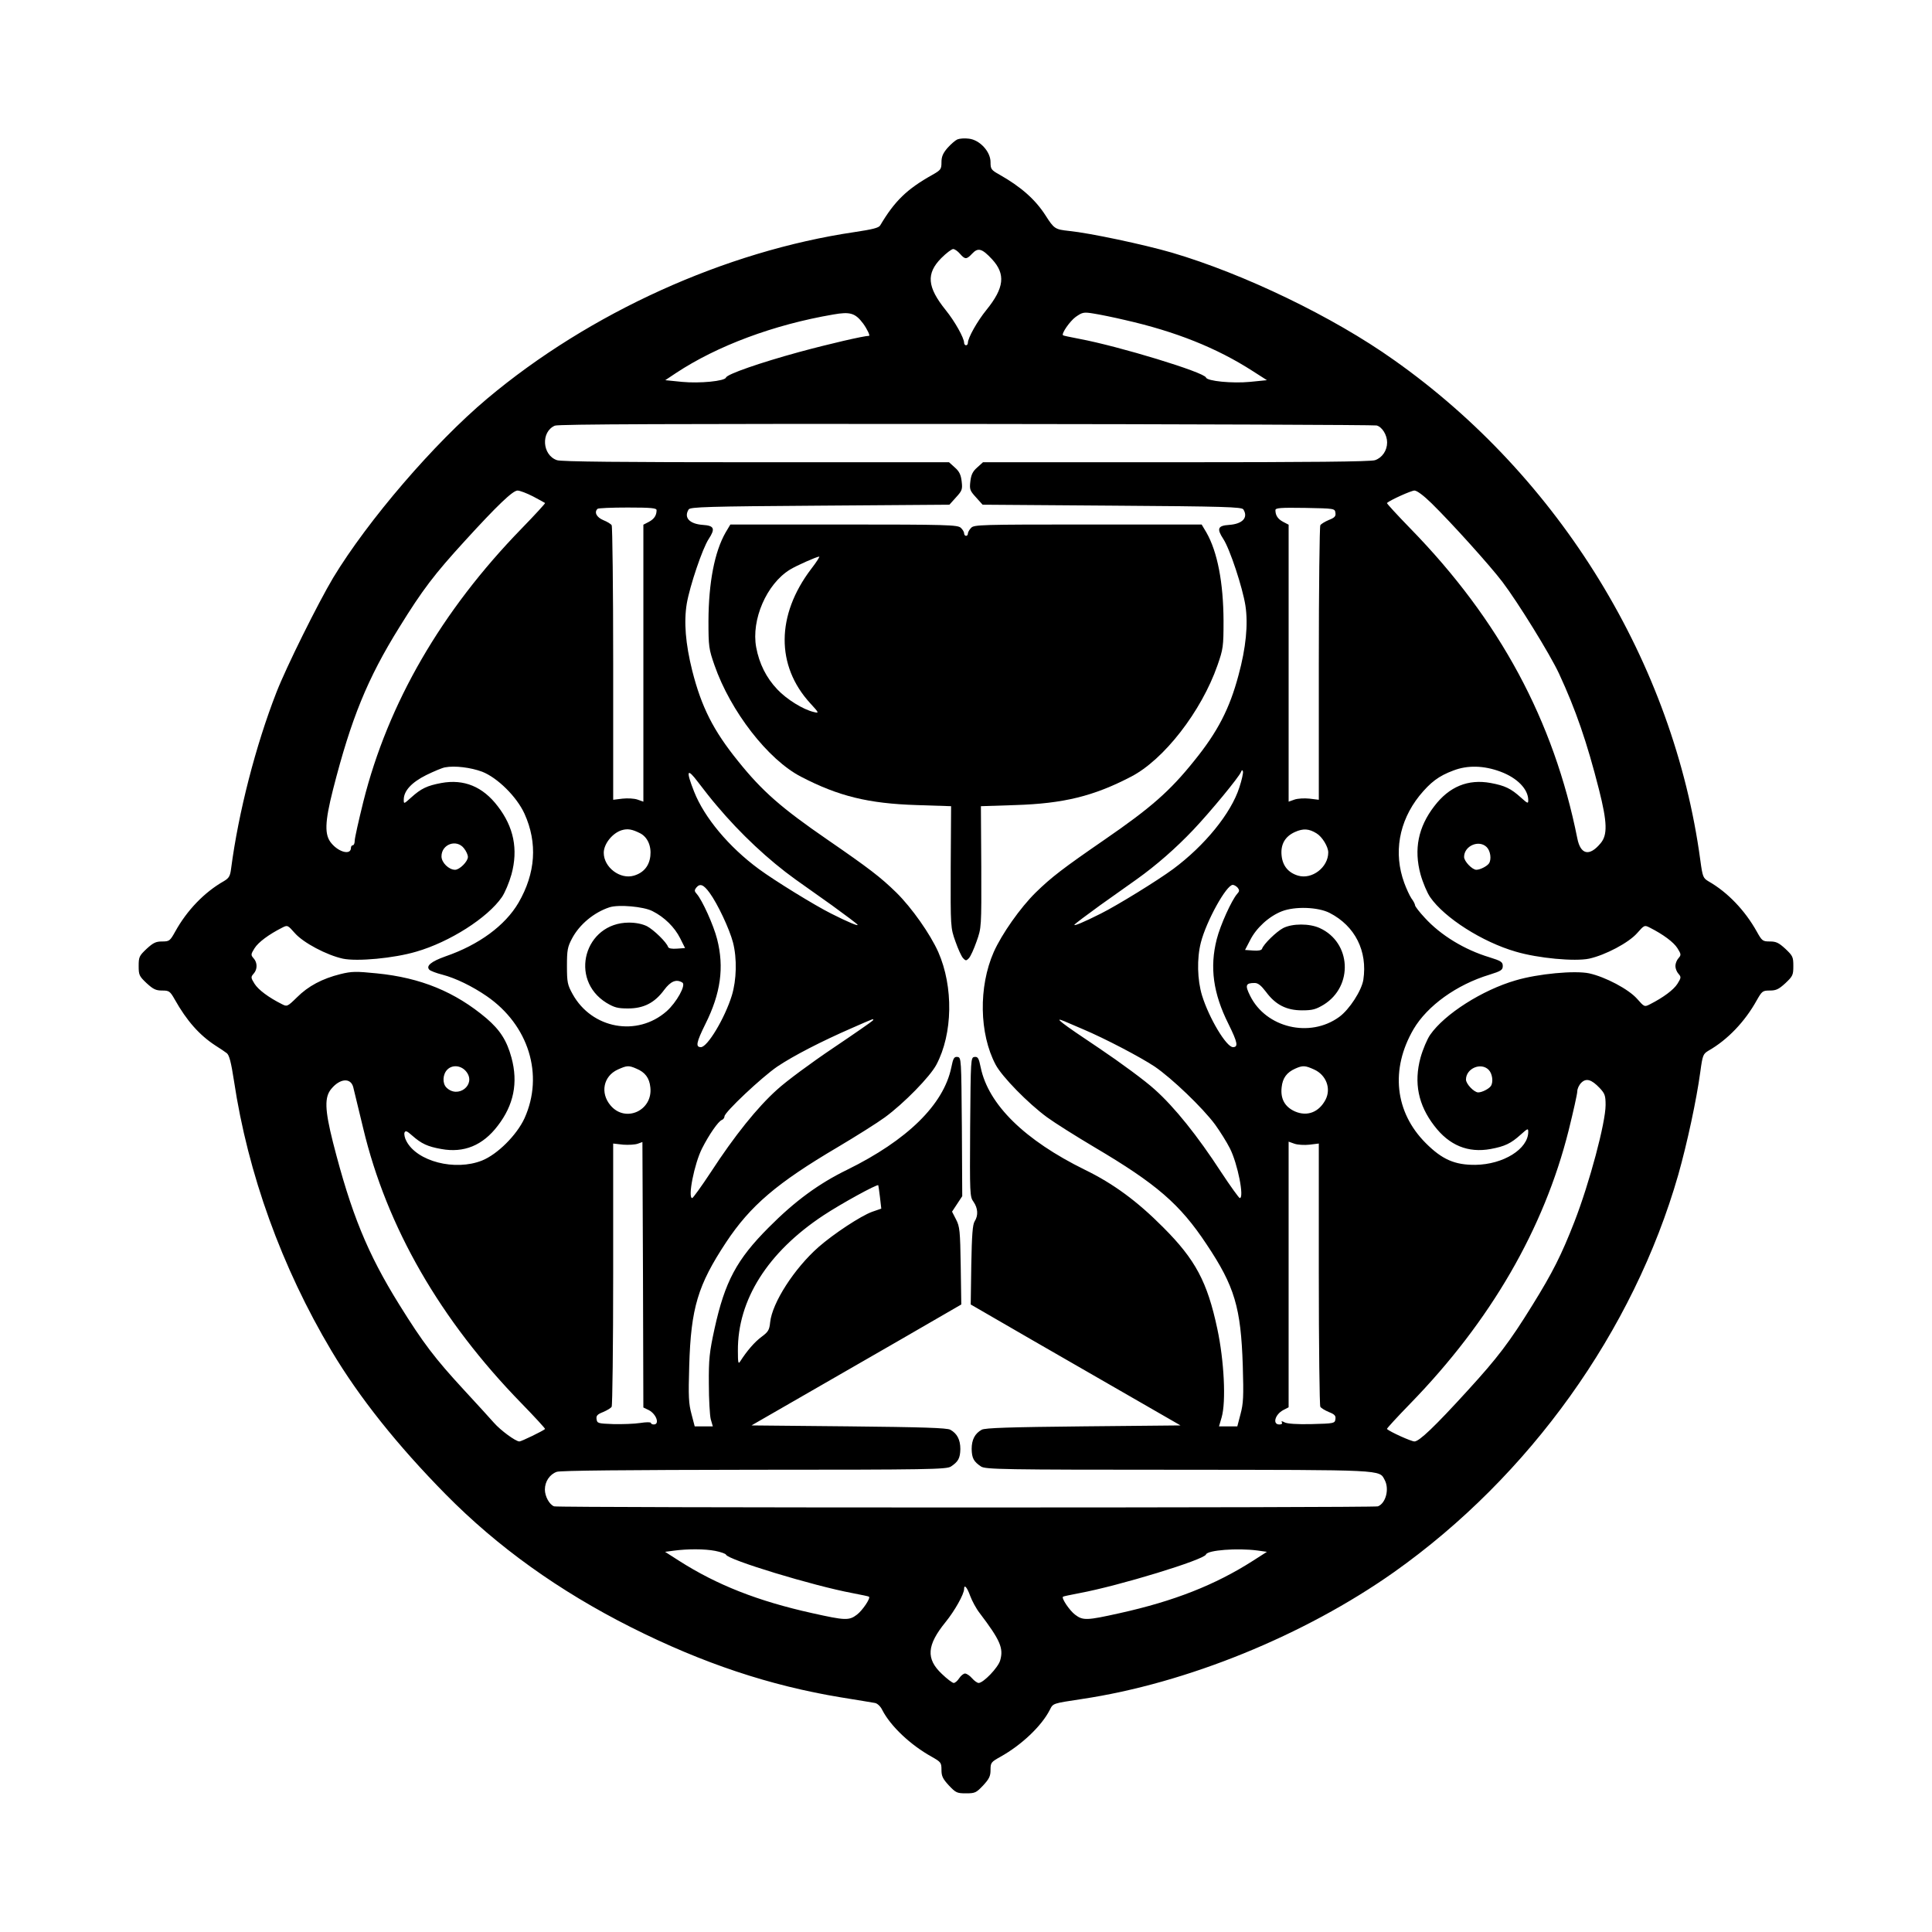 <?xml version="1.0" standalone="no"?>
<!DOCTYPE svg PUBLIC "-//W3C//DTD SVG 20010904//EN"
 "http://www.w3.org/TR/2001/REC-SVG-20010904/DTD/svg10.dtd">
<svg version="1.0" xmlns="http://www.w3.org/2000/svg"
 width="1024pt" height="1024pt" viewBox="0 0 1024 1024"
 preserveAspectRatio="xMidYMid meet">
<g transform="translate(0,1024) scale(0.1,-0.1)"
fill="#000000" stroke="none">
<path d="M5074 9501 c-11 -5 -34 -25 -52 -45 -24 -28 -32 -46 -32 -76 0 -36
-3 -41 -47 -66 -136 -76 -201 -139 -278 -269 -8 -13 -42 -21 -135 -35 -685
-101 -1405 -427 -1948 -883 -280 -235 -632 -645 -816 -949 -80 -134 -249 -474
-301 -608 -110 -282 -201 -636 -240 -933 -5 -40 -11 -51 -38 -67 -104 -59
-196 -155 -258 -267 -28 -50 -31 -53 -70 -53 -33 0 -47 -7 -82 -39 -39 -37
-42 -43 -42 -91 0 -48 3 -54 42 -91 35 -32 49 -39 82 -39 37 0 42 -3 67 -47
64 -114 131 -189 215 -244 24 -15 52 -34 61 -41 13 -10 23 -48 38 -146 74
-493 253 -989 517 -1432 148 -248 349 -500 605 -760 275 -279 600 -512 983
-705 380 -191 735 -309 1110 -371 88 -14 170 -28 182 -30 13 -2 30 -18 39 -37
44 -86 150 -186 262 -248 49 -28 52 -31 52 -70 0 -33 7 -47 39 -82 37 -39 43
-42 91 -42 48 0 54 3 91 42 32 35 39 49 39 82 0 39 3 42 53 70 111 62 217 162
261 248 18 36 14 34 171 58 555 83 1178 337 1653 672 719 509 1269 1277 1507
2106 47 166 97 398 117 546 12 89 15 95 43 112 102 58 194 155 256 267 28 49
31 52 70 52 33 0 47 7 82 39 39 37 42 43 42 91 0 48 -3 54 -42 91 -35 32 -49
39 -82 39 -39 0 -42 3 -70 53 -62 111 -154 208 -256 266 -28 17 -31 23 -43
112 -141 1044 -744 2030 -1624 2651 -322 229 -796 457 -1177 569 -148 43 -435
104 -545 115 -74 8 -79 11 -125 83 -54 84 -130 151 -243 215 -45 25 -48 30
-48 67 0 56 -58 118 -115 124 -22 3 -49 1 -61 -4z m14 -606 c27 -31 35 -31 65
1 31 33 52 27 105 -30 73 -79 65 -152 -30 -269 -48 -59 -98 -148 -98 -174 0
-7 -4 -13 -10 -13 -5 0 -10 6 -10 13 0 26 -50 115 -98 174 -98 122 -104 193
-23 275 27 27 55 48 63 48 8 0 24 -11 36 -25z m-513 -370 c21 -29 38 -65 31
-65 -27 0 -213 -43 -371 -86 -205 -56 -381 -117 -387 -135 -6 -19 -139 -32
-233 -23 l-89 9 57 38 c218 144 517 256 833 310 90 16 117 8 159 -48z m1387
19 c269 -61 487 -148 678 -271 l75 -48 -90 -9 c-94 -9 -227 4 -233 23 -9 28
-459 165 -671 205 -47 9 -86 17 -87 19 -9 9 36 74 67 97 36 25 42 27 96 18 32
-5 106 -20 165 -34z m1334 -559 c29 -7 56 -50 56 -90 0 -43 -26 -81 -64 -94
-21 -8 -350 -11 -1054 -11 l-1024 0 -31 -28 c-24 -21 -32 -39 -36 -74 -5 -42
-2 -49 30 -84 l35 -39 687 -5 c595 -4 687 -7 695 -20 27 -43 -4 -77 -75 -82
-61 -4 -67 -20 -31 -75 35 -54 102 -257 117 -353 15 -98 3 -224 -37 -370 -47
-176 -110 -299 -235 -453 -129 -161 -230 -249 -474 -417 -222 -153 -282 -199
-366 -281 -82 -81 -179 -219 -222 -315 -81 -184 -77 -433 10 -597 34 -64 172
-205 273 -279 41 -30 154 -101 250 -158 330 -195 454 -302 595 -515 149 -223
182 -335 192 -643 5 -165 3 -201 -12 -257 l-17 -65 -49 0 -48 0 14 48 c24 83
13 301 -23 469 -53 249 -116 367 -287 538 -138 139 -265 232 -415 305 -319
157 -511 345 -552 542 -10 50 -15 58 -33 56 -20 -3 -20 -9 -23 -371 -2 -356
-2 -370 18 -397 23 -33 26 -72 6 -103 -11 -17 -15 -72 -18 -232 l-3 -209 325
-188 c179 -103 429 -247 556 -320 l231 -133 -516 -5 c-388 -4 -521 -8 -538
-18 -36 -20 -53 -53 -53 -102 1 -49 11 -67 50 -93 24 -15 113 -17 1043 -17
1100 -1 1067 1 1096 -54 26 -48 6 -124 -36 -140 -20 -8 -4346 -8 -4366 0 -25
9 -49 53 -49 89 0 43 26 81 63 94 20 7 371 10 1046 11 930 0 1019 2 1043 17
39 26 49 44 50 93 0 49 -17 82 -53 102 -17 10 -150 14 -538 18 l-516 5 231
133 c127 73 377 217 556 320 l325 188 -3 204 c-3 186 -5 209 -25 247 l-21 41
27 41 27 41 -2 367 c-3 362 -3 368 -23 371 -18 2 -23 -6 -33 -56 -41 -197
-233 -385 -552 -542 -150 -73 -277 -166 -415 -305 -171 -171 -233 -288 -288
-538 -27 -124 -31 -161 -30 -292 0 -82 5 -167 10 -187 l11 -38 -48 0 -48 0
-17 65 c-15 56 -17 92 -12 257 9 306 46 427 195 653 129 195 270 315 592 505
96 57 209 128 250 158 101 74 239 215 273 279 87 164 91 413 10 597 -43 96
-140 234 -222 315 -84 82 -144 128 -366 281 -244 168 -345 256 -474 417 -130
161 -193 285 -242 478 -36 144 -45 259 -29 356 16 93 83 292 116 342 36 55 30
71 -31 75 -71 5 -102 39 -75 82 8 13 100 16 695 20 l687 5 35 39 c32 35 35 42
30 84 -4 35 -12 53 -36 74 l-31 28 -1024 0 c-704 0 -1033 3 -1054 11 -79 27
-86 151 -11 183 19 8 635 10 2180 9 1185 -1 2164 -5 2175 -8z m-4471 -376 c33
-18 62 -33 64 -35 2 -2 -54 -63 -125 -136 -424 -436 -707 -924 -838 -1446 -25
-101 -46 -194 -46 -208 0 -13 -4 -24 -10 -24 -5 0 -10 -6 -10 -14 0 -39 -63
-24 -103 24 -38 44 -36 111 8 285 96 376 182 588 352 861 123 199 186 281 344
454 175 192 257 270 282 270 12 0 49 -14 82 -31z m4762 -36 c107 -105 309
-329 376 -417 82 -108 252 -383 300 -486 89 -192 148 -363 212 -615 44 -174
46 -241 8 -285 -59 -71 -106 -60 -123 27 -125 624 -411 1156 -884 1641 -71 73
-127 134 -125 136 18 16 129 66 146 66 13 0 48 -26 90 -67z m-4107 -37 c0 -28
-13 -47 -41 -62 l-29 -15 0 -734 0 -734 -31 11 c-17 6 -53 8 -80 5 l-49 -6 0
722 c0 397 -4 727 -8 733 -4 7 -24 19 -44 27 -36 15 -50 42 -31 60 3 4 75 7
160 7 125 0 153 -3 153 -14z m3598 -14 c3 -18 -4 -26 -35 -38 -21 -9 -41 -21
-45 -28 -4 -6 -8 -336 -8 -733 l0 -722 -49 6 c-27 3 -63 1 -80 -5 l-31 -11 0
734 0 734 -29 15 c-28 15 -41 34 -41 62 0 12 26 14 158 12 155 -3 157 -3 160
-26z m-4523 -1372 c82 -32 184 -133 225 -223 70 -155 59 -315 -32 -472 -71
-121 -210 -223 -387 -284 -76 -27 -105 -51 -85 -71 6 -6 37 -18 69 -26 69 -18
158 -61 235 -114 222 -153 304 -417 200 -647 -41 -89 -143 -191 -225 -224
-143 -57 -345 -5 -401 103 -9 16 -13 37 -10 45 5 12 13 9 41 -16 49 -43 81
-58 154 -71 120 -22 220 19 299 123 85 110 109 228 73 361 -25 92 -61 147
-133 209 -166 140 -348 215 -581 238 -110 11 -132 11 -193 -4 -96 -24 -170
-63 -230 -123 -51 -50 -53 -50 -80 -36 -70 35 -125 76 -145 108 -20 32 -20 36
-5 53 21 23 21 59 0 82 -15 17 -15 21 5 53 20 32 75 73 146 109 29 15 30 14
68 -29 45 -51 168 -116 254 -135 76 -16 271 2 389 37 177 51 378 179 454 289
16 23 39 78 51 121 36 133 12 251 -73 361 -79 104 -179 145 -299 123 -75 -14
-107 -29 -160 -77 -39 -35 -39 -35 -39 -11 0 46 41 91 119 130 41 20 86 39
100 41 52 10 137 -1 196 -23z m5398 0 c89 -33 147 -93 147 -151 0 -20 -3 -18
-39 14 -53 48 -85 63 -160 77 -120 22 -220 -19 -299 -123 -85 -110 -109 -228
-73 -361 12 -43 35 -98 51 -121 76 -110 277 -238 454 -289 118 -35 313 -53
389 -37 86 19 209 84 254 135 38 43 39 44 68 29 71 -36 126 -77 146 -109 20
-32 20 -36 5 -53 -9 -10 -16 -28 -16 -41 0 -13 7 -31 16 -41 15 -17 15 -21 -5
-53 -20 -32 -75 -73 -146 -109 -29 -15 -30 -14 -68 29 -45 51 -168 116 -254
135 -76 16 -271 -2 -389 -37 -177 -51 -378 -179 -454 -289 -16 -23 -39 -78
-51 -121 -36 -133 -12 -251 73 -361 79 -104 179 -145 299 -123 75 14 107 29
160 77 36 32 39 34 39 14 0 -91 -132 -173 -280 -175 -109 -1 -176 28 -263 115
-164 164 -189 391 -65 604 73 124 228 236 403 289 61 19 70 25 70 46 0 21 -9
27 -70 46 -133 40 -259 117 -343 209 -29 31 -52 61 -52 67 0 5 -8 22 -19 36
-10 15 -27 52 -38 82 -58 158 -29 325 80 462 59 72 102 105 180 134 75 29 161
27 250 -6z m-4154 -180 c126 -150 275 -289 417 -391 34 -24 121 -86 193 -137
72 -52 133 -98 136 -103 7 -10 -49 13 -140 59 -86 43 -299 174 -383 236 -159
117 -289 273 -343 410 -45 114 -38 129 22 49 28 -37 72 -93 98 -123z m2770 97
c-44 -138 -184 -309 -351 -433 -84 -62 -297 -193 -383 -236 -91 -46 -147 -69
-140 -59 3 5 64 51 136 103 72 51 159 113 193 137 104 74 209 166 301 263 90
95 242 279 253 307 4 11 7 11 10 2 2 -7 -6 -45 -19 -84z m-3177 -243 c40 -20
61 -68 55 -121 -6 -53 -36 -89 -87 -104 -73 -22 -160 44 -160 121 0 47 46 105
96 120 31 9 54 5 96 -16z m3586 -1 c30 -18 62 -71 62 -101 0 -79 -86 -145
-160 -123 -51 15 -81 51 -87 104 -7 60 17 103 70 127 44 20 75 18 115 -7z
m-4519 -79 c12 -15 21 -35 21 -46 0 -24 -44 -68 -68 -68 -33 0 -72 38 -72 71
0 65 80 93 119 43z m5421 6 c20 -20 26 -65 12 -86 -10 -15 -47 -34 -67 -34
-22 0 -65 45 -65 68 0 59 79 93 120 52z m-4119 -242 c43 -59 105 -191 124
-263 22 -85 19 -199 -6 -281 -37 -120 -129 -274 -164 -274 -29 0 -25 24 24
123 81 162 100 300 62 449 -19 75 -79 207 -108 240 -13 14 -13 20 -3 33 20 24
38 18 71 -27z m2799 27 c10 -13 10 -19 -3 -33 -29 -33 -89 -165 -108 -240 -38
-149 -19 -287 62 -449 49 -99 53 -123 24 -123 -35 0 -127 154 -164 274 -25 82
-28 196 -6 281 29 113 135 305 169 305 7 0 19 -7 26 -15z m-3102 -124 c64 -32
118 -86 147 -144 l26 -52 -43 -3 c-27 -2 -44 1 -47 9 -8 25 -76 91 -112 110
-25 12 -58 19 -96 19 -235 -1 -319 -301 -119 -425 42 -25 59 -30 115 -30 83 0
141 30 191 98 35 47 65 59 97 39 20 -13 -31 -105 -84 -152 -156 -137 -396 -93
-498 91 -27 49 -30 62 -30 149 0 84 3 101 27 146 39 74 116 138 198 165 48 16
182 4 228 -20z m3590 -10 c134 -69 201 -202 178 -354 -9 -57 -74 -158 -128
-197 -155 -113 -388 -58 -472 112 -28 56 -24 68 24 68 18 0 34 -13 60 -47 50
-68 108 -98 191 -98 56 0 73 5 115 30 158 98 146 330 -21 406 -54 25 -145 25
-194 0 -36 -19 -104 -85 -112 -110 -3 -8 -20 -11 -47 -9 l-43 3 27 52 c32 64
99 126 168 153 69 27 192 23 254 -9z m-2422 -570 c-4 -5 -99 -71 -212 -147
-113 -76 -246 -174 -295 -219 -105 -94 -226 -245 -351 -437 -50 -76 -95 -138
-99 -138 -25 0 11 182 52 263 37 73 86 144 105 151 8 3 14 12 14 19 0 22 198
208 280 264 85 57 232 133 395 204 123 54 118 52 111 40z m1114 -46 c118 -50
303 -147 380 -198 91 -62 254 -218 320 -307 26 -36 62 -93 79 -127 41 -81 77
-263 52 -263 -4 0 -49 62 -99 138 -125 192 -246 343 -351 437 -49 45 -182 143
-295 219 -207 138 -246 169 -184 143 18 -8 62 -27 98 -42z m-3267 -227 c51
-68 -46 -143 -107 -82 -22 22 -20 70 5 95 28 28 76 22 102 -13z m900 18 c46
-19 69 -49 74 -99 14 -123 -132 -190 -211 -96 -56 66 -38 155 38 190 49 22 58
23 99 5z m3593 -5 c63 -29 90 -100 60 -159 -35 -67 -97 -91 -162 -63 -54 24
-78 67 -71 128 5 49 27 79 72 99 40 18 53 17 101 -5z m924 -1 c20 -20 26 -65
12 -86 -10 -15 -47 -34 -67 -34 -22 0 -65 45 -65 68 0 59 79 93 120 52z
m-6018 -91 c3 -13 27 -112 53 -219 125 -524 408 -1016 839 -1458 71 -73 127
-134 125 -136 -12 -11 -126 -66 -136 -66 -20 0 -100 59 -135 99 -18 21 -89 98
-157 172 -157 170 -219 252 -344 453 -170 273 -256 485 -352 861 -44 175 -46
241 -8 285 45 54 101 59 115 9z m6606 -5 c28 -30 32 -40 32 -91 0 -93 -85
-412 -165 -618 -69 -177 -116 -270 -222 -441 -123 -199 -186 -281 -344 -454
-175 -192 -257 -270 -282 -270 -17 0 -128 50 -146 66 -2 2 54 63 125 136 424
436 707 924 838 1446 25 101 46 194 46 208 0 13 9 33 21 45 26 26 54 18 97
-27z m-5039 -1708 c40 -21 59 -76 26 -76 -8 0 -15 4 -15 8 0 5 -25 5 -56 0
-32 -5 -96 -7 -143 -6 -81 3 -86 4 -89 26 -3 18 4 26 35 38 21 9 41 21 45 28
4 6 8 322 8 703 l0 692 53 -6 c28 -2 63 0 77 5 l25 9 3 -703 2 -704 29 -14z
m3502 1407 l49 6 0 -692 c0 -381 4 -697 8 -703 4 -7 24 -19 45 -28 31 -12 38
-20 35 -38 -3 -22 -7 -23 -126 -26 -77 -2 -130 2 -143 9 -15 8 -19 8 -15 0 4
-7 -1 -11 -13 -11 -38 0 -23 53 20 76 l29 15 0 704 0 704 31 -11 c17 -6 53 -8
80 -5z m-2277 -278 l7 -61 -49 -17 c-60 -22 -203 -116 -284 -187 -129 -114
-245 -295 -256 -398 -4 -41 -10 -51 -45 -77 -37 -27 -79 -76 -114 -131 -10
-16 -12 -6 -12 56 -2 270 158 523 453 718 92 61 285 167 291 160 1 -2 5 -30 9
-63z m-873 -1875 c30 -6 55 -15 57 -20 9 -27 462 -165 671 -204 47 -9 86 -17
87 -19 9 -8 -35 -73 -64 -95 -42 -32 -62 -31 -237 8 -289 64 -506 150 -705
277 l-75 48 45 6 c75 10 164 10 221 -1z m2874 2 l50 -7 -75 -48 c-199 -127
-416 -213 -705 -277 -175 -39 -195 -40 -237 -8 -29 22 -73 87 -64 95 1 2 40
10 87 19 210 39 662 177 671 205 8 23 166 35 273 21z m-1523 -240 c10 -27 32
-68 50 -91 110 -145 128 -187 109 -252 -11 -38 -89 -119 -114 -119 -7 0 -23
11 -35 25 -12 14 -29 25 -37 25 -8 0 -22 -11 -31 -25 -9 -14 -22 -25 -29 -25
-7 0 -35 21 -63 48 -85 80 -80 152 20 275 48 59 98 148 98 175 0 27 16 9 32
-36z"/>
<path d="M3846 7418 c-59 -103 -90 -266 -91 -468 0 -137 2 -150 32 -236 85
-244 284 -501 459 -591 198 -103 357 -142 612 -150 l183 -6 -2 -322 c-1 -321
-1 -322 25 -395 14 -40 32 -80 41 -89 13 -14 17 -14 30 0 9 9 27 49 41 89 26
73 26 74 25 395 l-2 322 183 6 c255 8 414 47 612 150 175 90 374 347 459 591
30 86 32 99 32 236 -1 202 -32 365 -91 468 l-25 42 -603 0 c-571 0 -604 -1
-619 -18 -10 -10 -17 -24 -17 -30 0 -7 -4 -12 -10 -12 -5 0 -10 6 -10 13 0 8
-8 21 -18 30 -17 15 -74 17 -620 17 l-601 0 -25 -42z m453 -194 c-185 -244
-187 -512 -5 -711 48 -52 48 -54 20 -47 -57 13 -144 67 -194 120 -59 62 -96
137 -112 223 -27 146 55 336 179 412 34 21 140 68 155 69 4 0 -15 -30 -43 -66z"/>
</g>
</svg>
